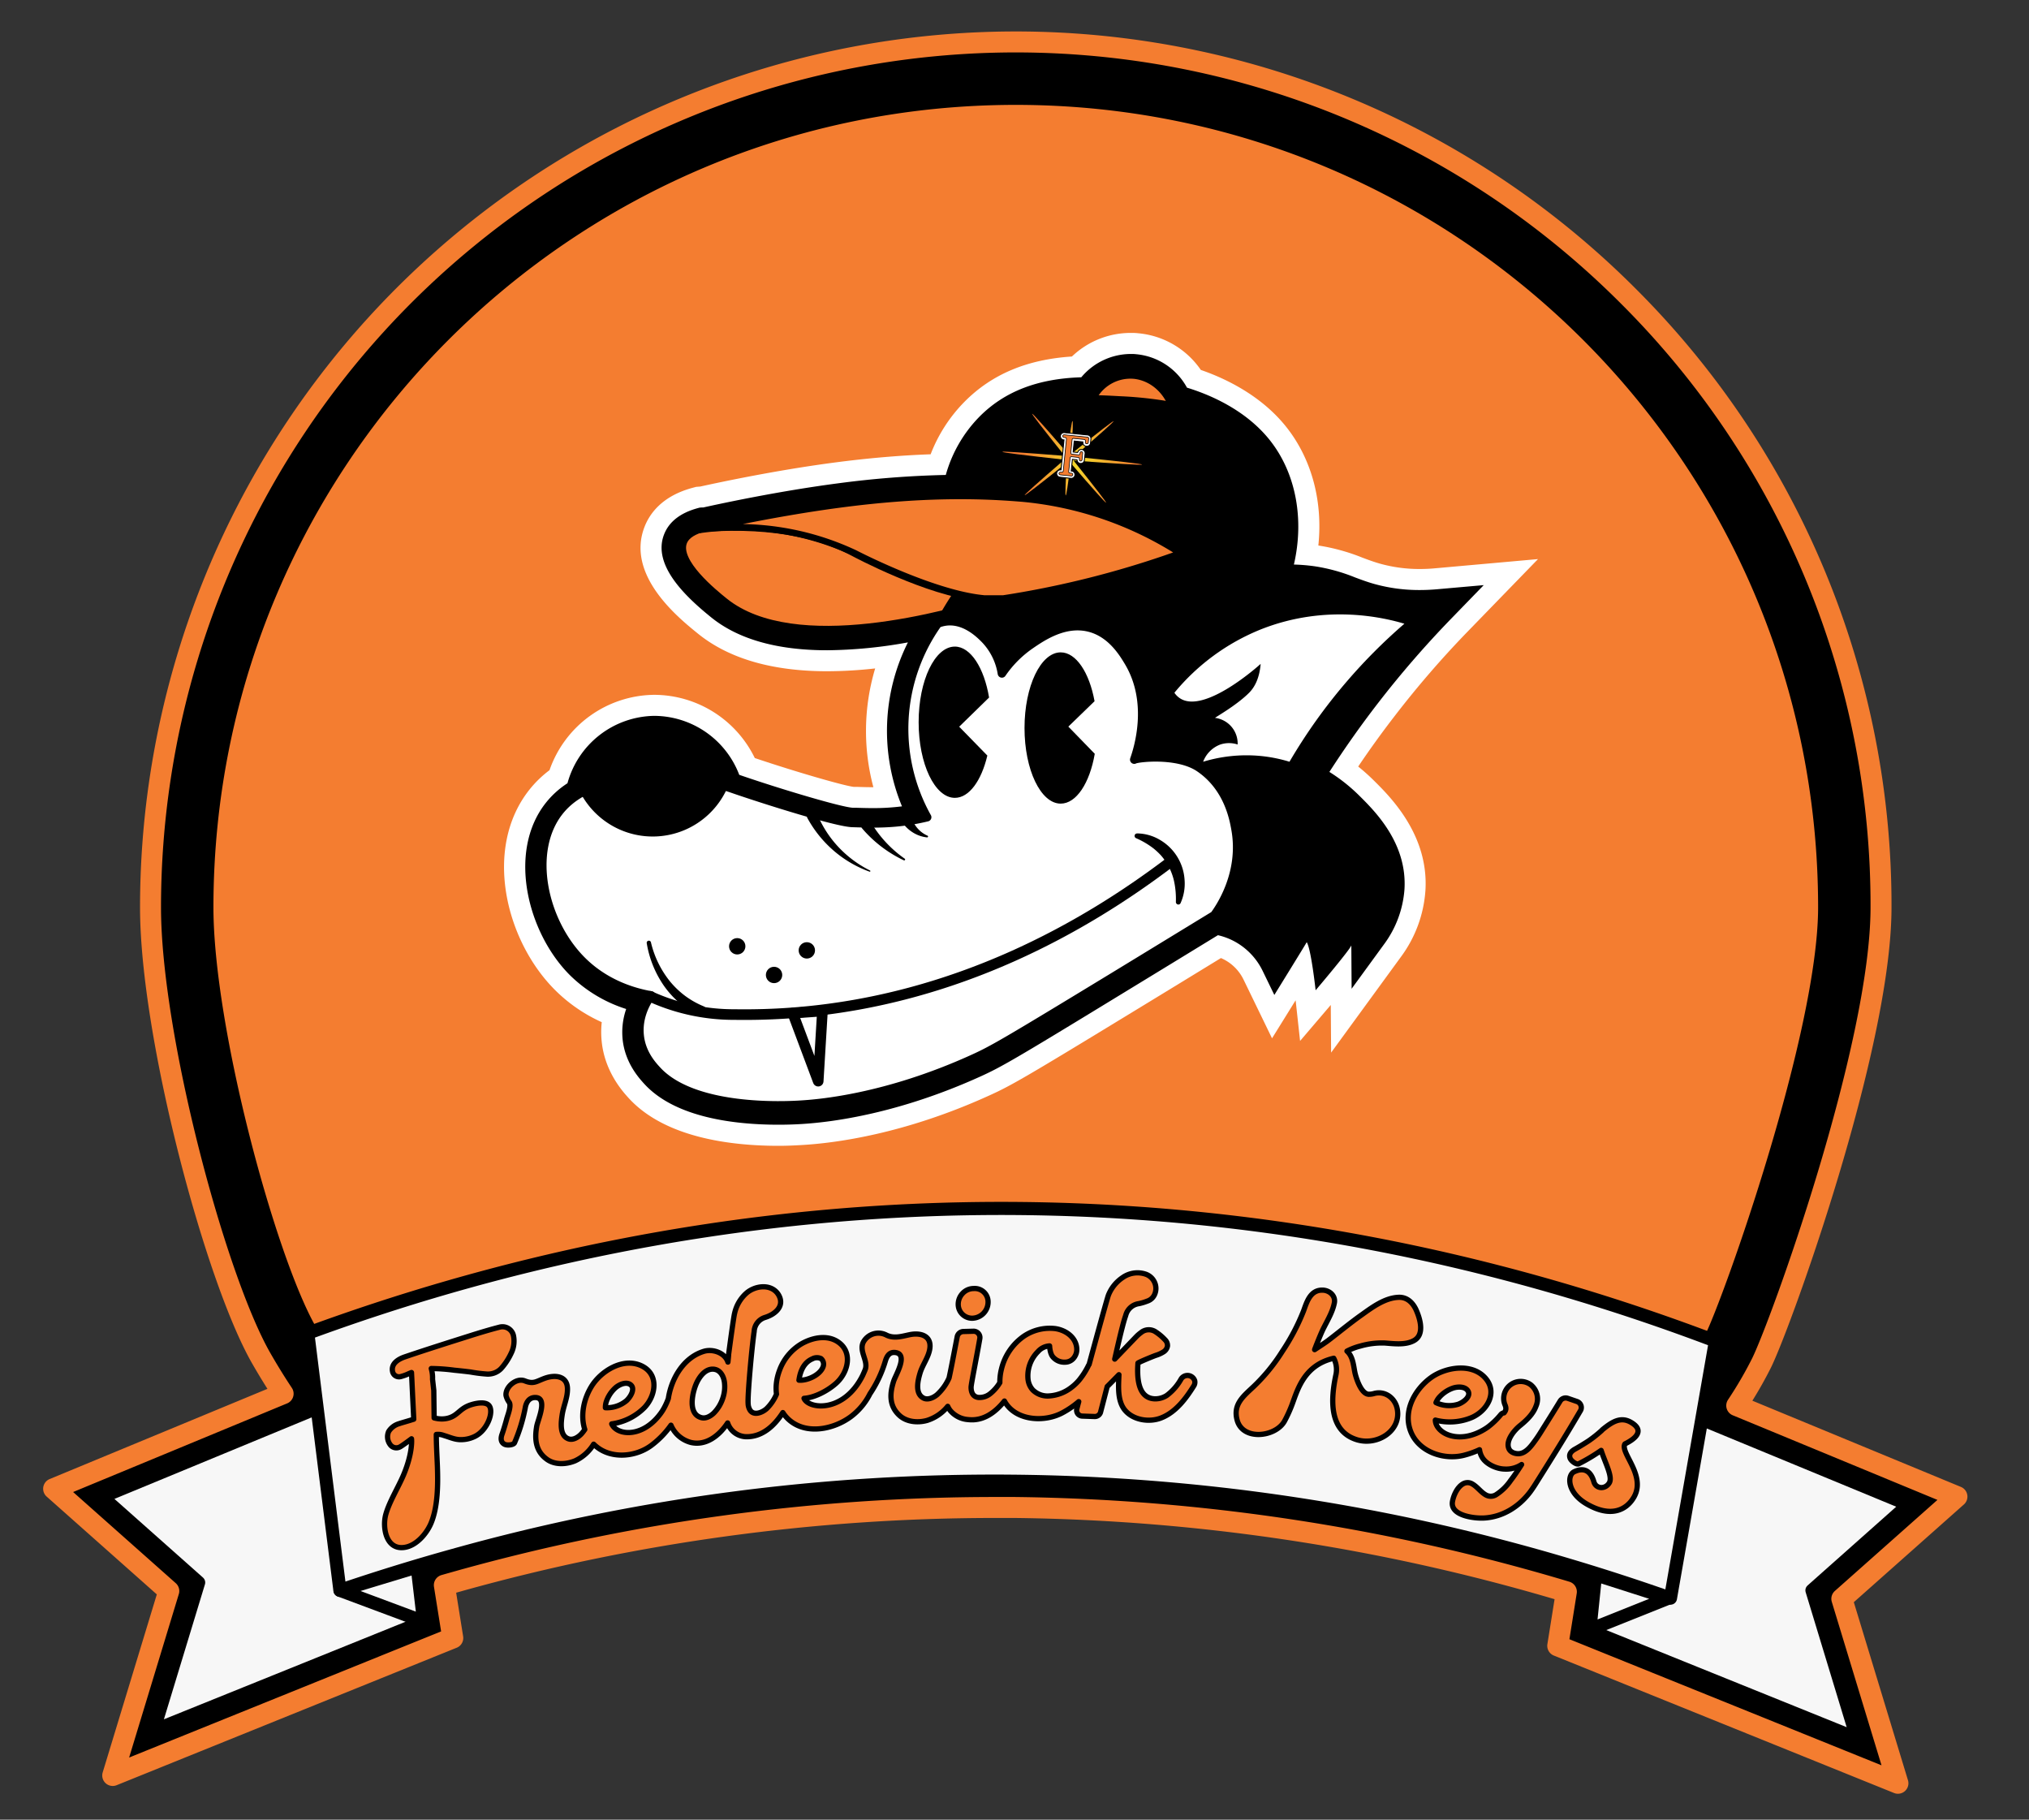 <svg id="Layer_1" data-name="Layer 1" xmlns="http://www.w3.org/2000/svg" xmlns:xlink="http://www.w3.org/1999/xlink" viewBox="0 0 774 694"><rect x="0" y="0" width="774" height="694" fill="#333333" stroke="none"/><defs><style>.cls-1{fill:#f7f7f7;stroke-width:5px;}.cls-1,.cls-10,.cls-11,.cls-12,.cls-13,.cls-15,.cls-16,.cls-17,.cls-2,.cls-4,.cls-6,.cls-7,.cls-8,.cls-9{stroke:#000;}.cls-1,.cls-10,.cls-11,.cls-17,.cls-2,.cls-3,.cls-4,.cls-6,.cls-7,.cls-8,.cls-9{stroke-linecap:round;stroke-linejoin:round;}.cls-12,.cls-16,.cls-17,.cls-2,.cls-4,.cls-6{fill:#f47d30;}.cls-2{stroke-width:3px;}.cls-3{stroke:#f47d30;}.cls-3,.cls-4{stroke-width:8px;}.cls-10,.cls-15,.cls-5,.cls-8{fill:#fff;}.cls-13,.cls-6,.cls-9{stroke-width:2.43px;}.cls-11,.cls-7{fill:none;}.cls-7,.cls-8{stroke-width:2.19px;}.cls-10{stroke-width:3.24px;}.cls-11{stroke-width:4.05px;}.cls-12,.cls-13,.cls-15,.cls-16{stroke-miterlimit:10;}.cls-12{stroke-width:2.5px;}.cls-14{fill:url(#radial-gradient);}.cls-15{stroke-width:0.36px;}.cls-16{stroke-width:0.25px;}.cls-17{stroke-width:2px;}</style><radialGradient id="radial-gradient" cx="521.41" cy="208.99" r="21.95" gradientTransform="matrix(1, 0.1, -0.1, 1, -89.05, -85)" gradientUnits="userSpaceOnUse"><stop offset="0" stop-color="#f3de2c"/><stop offset="0.53" stop-color="#f4aa2e"/><stop offset="0.99" stop-color="#f47d30"/></radialGradient></defs><title>Frederick Keys Keyote Logo Redesign</title><path class="cls-1" d="M120.2,611.12l-21.73-5.56L118.82,600Z"/><path class="cls-1" d="M166.7,587l-47.88,13-8.66-69.36,44.6-18.43Z"/><path class="cls-1" d="M120.2,611.12l-21.73-5.56L118.82,600Z"/><path class="cls-1" d="M172.14,621.07l-2.64-16.51.87-.25Z"/><path class="cls-2" d="M110.77,535.56q-1.38-2-2.73-4l2.12-.88Z"/><path class="cls-1" d="M597.52,607.08l-1.63,10.23c.46-3.43.93-6.87,1.4-10.3Z"/><path class="cls-1" d="M166.7,587l-47.88,13-8.66-69.36,44.6-18.43Z"/><path class="cls-3" d="M702.6,609.76,724,680.11,594.23,627.69l1.66-10.38,1.63-10.23-.23-.07-1.53-.46a762.56,762.56,0,0,0-208.71-31.62c-2.64,0-5.26,0-7.87,0A760.37,760.37,0,0,0,175.72,602.8l-5.35,1.51-.87.25,2.64,16.51.58,3.64L43,677.14l21.39-70.35-43.93-39L108,531.54q-4.41-6.64-8.39-13.6C82,487.12,57.42,394.77,57.42,346.07a330.07,330.07,0,0,1,563.46-233.4,327.91,327.91,0,0,1,96.67,233.4c0,53.41-38.53,159.76-45.7,174a152.29,152.29,0,0,1-9.34,16l84,34.72Z"/><path class="cls-4" d="M697.55,346.07C697.55,394.83,661,497.17,654,511s-20.77,35-50,57a910.92,910.92,0,0,0-101-21c-70.3-10.51-124-10.13-135-10-48.78.57-119,6.24-202,30a223.4,223.4,0,0,1-49-59c-15.75-27.5-39.58-115.5-39.58-161.93C77.42,174.82,216.23,36,387.48,36S697.55,174.82,697.55,346.07Z"/><path class="cls-1" d="M161.59,618.43,58.61,660q8.58-28.23,17.17-56.46L39,570.88,146.88,526.3Q154.23,572.37,161.59,618.43Z"/><path class="cls-1" d="M161.59,618.43q-1.23-10.41-2.45-20.81l-29.42,8.92Z"/><path class="cls-1" d="M605.36,621.4l103,41.6-17.16-56.46L728,573.85,620.07,529.28Q612.7,575.33,605.36,621.4Z"/><path class="cls-1" d="M606.5,621.5q1.08-10.46,2.15-20.9l27.85,8.9Z"/><path class="cls-1" d="M654.39,511.45l-.45,2.55q-8.34,47.76-16.71,95.51c-12-4.22-24.84-8.45-38.62-12.55A766.09,766.09,0,0,0,173,593.17c-15.57,4.32-30,8.85-43.33,13.37q-6.14-49-12.25-98.06l.76-.28c63.93-23.44,157.43-48.43,271.38-47.28C500.6,462.06,591.62,487.59,654.39,511.45Z"/><path class="cls-5" d="M297,437c-18.46,0-43.35-3.15-57.11-18.13-2.28-2.49-9.11-10-10.34-21.46a34.83,34.83,0,0,1,0-7.57,60.12,60.12,0,0,1-17.73-12.17c-19-18.88-27.55-54.09-9.94-76.4a41.86,41.86,0,0,1,7.74-7.53A42.75,42.75,0,0,1,249.43,265h.31a42.8,42.8,0,0,1,38.19,24.11c16.19,5.45,34.35,10.65,37.81,11l1.34,0c1.85.06,3.77.12,5.84.12h.25a83.06,83.06,0,0,1,.68-45.3A165.87,165.87,0,0,1,315.51,256c-20.88,0-37.42-4.8-49.15-14.25-7.56-6.1-27.65-22.3-20.51-40.77,1.94-5.05,6.67-11.73,18.15-14.88l1.55-.42,1.58-.12c8.63-1.9,29.67-6.33,51.4-9.18,12.64-1.66,24.88-2.71,36.48-3.12a58.12,58.12,0,0,1,12.89-20c10.37-10.49,23.8-16.16,41-17.29a32.45,32.45,0,0,1,22.41-9c.92,0,1.85,0,2.77.12a32.51,32.51,0,0,1,24,14c9.14,3.15,23.29,9.73,33,22.26,9.43,12.17,13.57,28.09,11.83,44.7a75.93,75.93,0,0,1,16.78,4.62c2.25.84,4.37,1.64,6.87,2.34a55.83,55.83,0,0,0,15,2c2,0,4-.09,6-.28l39.14-3.5-27.36,28.18A373.61,373.61,0,0,0,532,273.11c-4.79,6.2-9.45,12.65-13.89,19.24a75.06,75.06,0,0,1,6,5.36c6.29,6.23,21,20.78,19.64,42a48,48,0,0,1-9.34,25.23l-26.63,36.51-.13-18.17L495.94,397l-1.7-15.5c-.42.69-9,14.5-9,14.5L474.4,373.66a17,17,0,0,0-8.65-8.27c-9.33,5.71-20.93,12.81-34.26,20.92-41.26,25.15-46,27.82-54.19,31.53-32.07,14.58-58.22,18.05-70.95,18.83C303.33,436.85,300.18,437,297,437Z"/><path d="M525.62,268.22c-6.51,8.43-12.71,17.21-18.5,26.18a65.44,65.44,0,0,1,11.35,9c6.06,6,18.38,18.2,17.29,35.79a40.06,40.06,0,0,1-7.83,21L515.6,377.1q-.06-8.3-.11-16.6c0,1.13-13.62,17.18-13.62,17.18s-1.73-15.82-3.4-18.35c-.06.26-12.35,20.13-12.35,20.13l-4.52-9.3a25.38,25.38,0,0,0-7-8.69,25,25,0,0,0-10-4.8c-9.81,6-22.51,13.77-37.35,22.81C386.49,404.37,381.83,407,374,410.56c-30.89,14-55.94,17.38-68.12,18.12-2.89.18-5.88.27-8.86.27-16.86,0-39.43-2.7-51.22-15.54-2-2.19-7.32-8-8.28-16.91a27.09,27.09,0,0,1,1.35-11.68A53.72,53.72,0,0,1,217.49,372c-16.23-16.12-24.05-47.09-9.3-65.77a34.21,34.21,0,0,1,8.28-7.51,34.87,34.87,0,0,1,33-25.7h.25A34.86,34.86,0,0,1,282,295.51c15.92,5.49,39.26,12.43,43.41,12.56l1.13,0c1.94.06,4.07.13,6.38.13a85.68,85.68,0,0,0,11.16-.67A75.26,75.26,0,0,1,346.34,245a179.24,179.24,0,0,1-30.83,3c-19,0-33.86-4.2-44.13-12.48-9.92-8-22.58-20-18.07-31.66,1.87-4.85,6.18-8.23,12.81-10.05l.78-.21.8-.06.58,0c7.7-1.71,29.08-6.27,51.29-9.19a371.07,371.07,0,0,1,41.22-3.21,51.37,51.37,0,0,1,12.79-22.17c9.53-9.64,22.25-14.57,38.9-15.08h0A24.71,24.71,0,0,1,431.3,135c.69,0,1.39,0,2.09.09a24.61,24.61,0,0,1,19.41,12.76c8.4,2.56,22.6,8.41,31.94,20.46,9.69,12.5,12.81,29.86,8.84,47a69.54,69.54,0,0,1,8.05.68,67.89,67.89,0,0,1,15.23,4.21c2.43.91,4.74,1.77,7.52,2.55a63.62,63.62,0,0,0,17.2,2.28c2.21,0,4.48-.1,6.76-.31L566,223.16l-12.35,12.72A381.14,381.14,0,0,0,525.62,268.22Z"/><path class="cls-6" d="M380.59,228.23c-18.83,5.88-77.46,22.5-104.12,1-4.07-3.28-18.5-14.92-15.6-22.43,1.11-2.88,4.49-4.36,7.39-5.16,29-2,46.53,3.51,57.43,9.36,0,0,28.47,15.27,47.48,16.88.29,0,.59,0,.89.06l.82,0,.38,0h.27l.28,0,.76,0c.15,0,.31,0,.47,0h.35c.49,0,.82,0,.9,0Z"/><path class="cls-7" d="M248.44,380.44c2.73,1.19,5.77,2.36,9.09,3.43A95.38,95.38,0,0,0,270.38,387h0a157.83,157.83,0,0,0,32.9,0c12.07-1.33,69-20.42,142.56-57"/><path d="M437.25,322.81a14.33,14.33,0,0,1,5.44,2.35,15,15,0,0,1,6.24,10,14.57,14.57,0,0,1-.27,5.92.64.64,0,0,1-1.25-.2h0a18.68,18.68,0,0,0-.43-5.34,15.85,15.85,0,0,0-2-4.84,17.09,17.09,0,0,0-8.08-6.65h0a.64.64,0,0,1,.37-1.21Z"/><path class="cls-7" d="M303.28,387l6.58,13.16,4.38-15.35"/><path d="M270,388.06a33.47,33.47,0,0,1-19.79-20.63.44.44,0,0,1,.83-.3,32.39,32.39,0,0,0,7.79,11.7A31.69,31.69,0,0,0,270.75,386a1.1,1.1,0,0,1-.7,2.08Z"/><path class="cls-8" d="M513.84,308.06a59.51,59.51,0,0,0-15.36-11,50.77,50.77,0,0,0-46.06,2.19c-.23-5-2.73-9.31-6.58-11-3.66-1.57-7.66-.34-8.77,0a15.17,15.17,0,0,0-4.39,2.2c1.37-3.9,7.17-21.7-2.19-37.29-2.08-3.46-6.72-11.19-15.35-13.16-9.21-2.1-17.54,3.58-21.94,6.58a42.17,42.17,0,0,0-11,11,24.28,24.28,0,0,0-6.58-13.16c-1.85-1.86-7.83-7.89-15.36-6.58a13.16,13.16,0,0,0-2.52.72,69.12,69.12,0,0,0-4.06,73.85c-11.86,2.89-21.51,2.4-28.51,2.19-6.24-.18-34.4-9.11-46.06-13.16a81.08,81.08,0,0,0-28.51-4.38c-10,.37-27.72,1-37.29,13.16-12,15.22-6.17,42.18,8.77,57,9.36,9.29,20.59,12.16,26.32,13.16-1.36,1.9-5.2,7.75-4.38,15.36.72,6.77,4.78,11.2,6.58,13.16,14,15.3,48.77,13.53,54.83,13.16,6.74-.41,32.46-2.4,65.8-17.55,7.51-3.41,12-6,52.64-30.71,15.93-9.71,29.41-17.95,39.48-24.12a31.67,31.67,0,0,1,24.13,17.54,22.63,22.63,0,0,0,4.38-19.74,19.76,19.76,0,0,1,8.78,4.39,20.46,20.46,0,0,1,6.58,13.16,21.15,21.15,0,0,0,6.58-8.77,21.76,21.76,0,0,0,0-15.36,17.17,17.17,0,0,1,8.77,15.36,33.51,33.51,0,0,0,6.58-17.55C530.1,324,519.1,313.28,513.84,308.06Z"/><path class="cls-9" d="M529.19,338a33.54,33.54,0,0,1-6.58,17.55,17.17,17.17,0,0,0-8.77-15.36,21.76,21.76,0,0,1,0,15.36,21.15,21.15,0,0,1-6.58,8.77,20.38,20.38,0,0,0-6.59-13.16,19.72,19.72,0,0,0-8.76-4.39,23,23,0,0,1,0,11,22.64,22.64,0,0,1-4.4,8.77,31.64,31.64,0,0,0-8.76-11,32,32,0,0,0-15.36-6.58,1.19,1.19,0,0,0-.15.09A85.84,85.84,0,0,0,462,321.59c-2-9.76-28.39-31.75-29.34-31.07,1.37-3.9,7.17-21.7-2.19-37.29-2.08-3.46-6.72-11.19-15.36-13.16-9.2-2.1-17.52,3.57-21.93,6.58a42.17,42.17,0,0,0-11,11,24.38,24.38,0,0,0-6.58-13.16c-1.85-1.86-7.83-7.89-15.36-6.58a12.5,12.5,0,0,0-2.52.73c.12-.25.22-.49.33-.73,1-2.14,24.21-49.07,68-48.25,33.81.63,54.48,29.25,57,32.89a61.72,61.72,0,0,1,17.54,0c9.34,1.37,13.78,4.3,21.94,6.58a72.22,72.22,0,0,0,26.32,2.2,385.72,385.72,0,0,0-50.71,64.86l.26.13a59.35,59.35,0,0,1,15.36,11C519.11,312.47,530.1,323.21,529.19,338Z"/><path class="cls-10" d="M471.33,316.32c-.72-4.08-2.85-16.06-13.77-23.49-8.38-5.71-23.93-3.81-24.88-3.12,1.37-3.9,7.17-21.7-2.19-37.29-2.08-3.46-6.72-11.19-15.35-13.16-9.21-2.1-17.54,3.58-21.94,6.58a42.17,42.17,0,0,0-11,11,24.28,24.28,0,0,0-6.58-13.16c-1.85-1.86-7.83-7.89-15.36-6.58a13.16,13.16,0,0,0-2.52.72,69.12,69.12,0,0,0-4.06,73.85c-11.86,2.89-21.51,2.4-28.51,2.19-6.24-.18-34.4-9.11-46.06-13.16a81.08,81.08,0,0,0-28.51-4.38c-10,.37-27.72,1-37.29,13.16-12,15.22-6.17,42.18,8.77,57,9.36,9.29,20.59,12.16,26.32,13.16-1.36,1.9-5.2,7.75-4.38,15.36.72,6.77,4.78,11.2,6.58,13.16,14,15.3,48.77,13.53,54.83,13.16,6.74-.41,32.46-2.4,65.8-17.55,7.51-3.41,12-6,52.64-30.71,15.86-9.66,29.28-17.87,39.33-24C465.29,346.2,474.33,333.16,471.33,316.32Z"/><path class="cls-11" d="M244.87,380.74,248,380a77,77,0,0,0,32.27,6.94c7.42.11,15.1-.1,23-.73,61.79-4.89,110.4-32.71,142.56-57"/><path d="M433.73,317.85a17.42,17.42,0,0,1,8.68,2.43,19,19,0,0,1,9.47,15.29,18.13,18.13,0,0,1-1.53,8.87.93.93,0,0,1-1.24.45,1,1,0,0,1-.55-.87v0a32.66,32.66,0,0,0-.67-7.85,22.11,22.11,0,0,0-2.79-6.92,23.76,23.76,0,0,0-2.22-3,28,28,0,0,0-2.74-2.58,31.33,31.33,0,0,0-6.77-4h0a.94.94,0,0,1,.38-1.8Z"/><path class="cls-11" d="M313.74,385.6l-1.62,26.74-9.72-25.93Z"/><path d="M266.72,387.45a35.51,35.51,0,0,1-13.51-11.57,39.88,39.88,0,0,1-6.51-16.22.82.82,0,0,1,1.6-.32,37.4,37.4,0,0,0,7.18,14.83,33.32,33.32,0,0,0,5.87,5.64,32.73,32.73,0,0,0,7,3.95,2,2,0,0,1-1.53,3.75l-.13-.06Z"/><path class="cls-5" d="M513.84,259.81a208.26,208.26,0,0,0-21.94,30.71,56,56,0,0,0-11-2.2,57,57,0,0,0-21.94,2.2,11.18,11.18,0,0,1,6.58-6.58,10.55,10.55,0,0,1,6.58,0,9.85,9.85,0,0,0-8.61-10.15c-.06-.16,8.2-4.76,13-9.59,1.82-1.84,3.89-5.05,4.39-11-.89.81-21.38,19.16-30.71,13.16A7.47,7.47,0,0,1,448,264.2a82.73,82.73,0,0,1,32.9-24.13c25.14-10,47.61-4.35,54.83-2.19A208.47,208.47,0,0,0,513.84,259.81Z"/><path d="M277,301.48a31.12,31.12,0,0,1-54.84,2.2,27.87,27.87,0,0,1,54.84-2.2Z"/><path d="M365.9,277.16l10.74,11c-2.26,9.57-6.95,16.13-12.39,16.13-7.63,0-13.82-12.9-13.82-28.85s6.19-28.84,13.82-28.84c6,0,11.17,8.12,13.05,19.43Z"/><path d="M417.62,287.49c-1.93,11.12-7,19-13,19-7.61,0-13.8-12.9-13.8-28.84s6.19-28.85,13.8-28.85c5.9,0,10.94,7.75,12.92,18.63l-10,9.69Z"/><circle cx="281.23" cy="360.9" r="3.12"/><circle cx="295.28" cy="371.84" r="3.12"/><circle cx="307.78" cy="362.46" r="3.12"/><path d="M311.66,310.27a41.43,41.43,0,0,0,8,12.58A42.42,42.42,0,0,0,331.89,332a.24.24,0,0,1-.19.44,43.75,43.75,0,0,1-13.59-7.93A44.69,44.69,0,0,1,308,312h0a2,2,0,0,1,3.56-1.95Z"/><path d="M332.21,313.6a45.23,45.23,0,0,0,12.92,13.9.34.34,0,0,1,.08.49.35.35,0,0,1-.44.12A47.85,47.85,0,0,1,328.92,316v0a2,2,0,1,1,3.1-2.64Z"/><path d="M347.74,311.71a10.87,10.87,0,0,0,6.07,7,.34.34,0,0,1,.18.46.34.34,0,0,1-.35.2,12.67,12.67,0,0,1-5.27-1.79,13.62,13.62,0,0,1-4.27-4.09l-.07-.1a2.06,2.06,0,0,1,3.43-2.3A2.21,2.21,0,0,1,347.74,311.71Z"/><path class="cls-12" d="M416.08,154c5.1-.07,10,.3,14.47.63a142.23,142.23,0,0,1,16.95,2c-1.85-7.25-7.82-12.64-14.8-13.39A16,16,0,0,0,416.08,154Z"/><path class="cls-13" d="M366.78,207.19c32.28,2.36,57,3.76,74.13,3.4,7.4-.16,24.73-2.44,37.31,8.1a32.24,32.24,0,0,1,4,4.05c7.29-17.33,6-36.56-3.93-49.47-10.89-14.1-30.53-18.55-33.7-19.14L444,154a147.68,147.68,0,0,0-16.84-1.68c-4.42-.24-9.32-.52-14.4-.37-11.38.35-23.68,2.86-33.39,12.68C363.7,180.44,366.3,203.47,366.78,207.19Z"/><path class="cls-6" d="M450.27,211a359.94,359.94,0,0,1-51.74,14.44q-8.08,1.62-15.84,2.8l-1.23,0-1.14,0-.92,0H379c-.17,0-.33,0-.49,0l-.78,0-.29,0h-.28l-.39,0-.84,0c-.31,0-.62,0-.92-.06C355.47,226.26,326.16,211,326.16,211a104.43,104.43,0,0,0-59-8.91h0s26-6.11,53.48-9.72c30.78-4.06,52.41-3.52,67.3-2.36l1.82.14A133.79,133.79,0,0,1,450.27,211Z"/><path class="cls-14" d="M421.94,191.73c-.18.15-4.52-4.69-13.55-15.16-1,8.68-1.62,12.41-1.85,12.39s-.13-3.8.4-12.52c-10.78,8.64-15.93,12.61-16.08,12.43s4.69-4.52,15.15-13.55c-16.05-1.78-23.71-2.75-23.68-3s7.72.26,23.82,1.54c-8.65-10.78-12.61-15.93-12.43-16.08s4.52,4.68,13.55,15.15c1-8.67,1.62-12.41,1.85-12.39s.13,3.81-.4,12.52c10.78-8.64,15.93-12.61,16.08-12.42s-4.69,4.52-15.15,13.54c17.54,1.76,26,2.73,26,3s-8.51-.25-26.11-1.52C418.16,186.43,422.12,191.58,421.94,191.73Z"/><path class="cls-15" d="M404.34,182a1.4,1.4,0,1,1,.28-2.79h.13l1.14-11.43h-.12a1.4,1.4,0,0,1-1.26-1.54A1.39,1.39,0,0,1,406,165l8.9.89a1.39,1.39,0,0,1,1.25,1.53l-.15,1.53a1.4,1.4,0,0,1-1.54,1.25h-.13a1.42,1.42,0,0,1-1.26-1.54v-.12l-3.28-.33-.42,4.19,1.77.18a1.41,1.41,0,0,1,2.79.4l-.26,2.55a1.41,1.41,0,0,1-2.81-.16l-1.77-.17-.45,4.44.25,0a1.41,1.41,0,0,1-.28,2.8Z"/><path class="cls-16" d="M408.75,181.53l-4.32-.43a.51.51,0,0,1-.45-.56h0a.5.5,0,0,1,.55-.45l.52,0a.5.5,0,0,0,.55-.45l1.22-12.21a.5.5,0,0,0-.45-.55l-.52-.05a.51.51,0,0,1-.45-.56h0a.51.51,0,0,1,.56-.45l8.89.89a.51.51,0,0,1,.45.55l-.15,1.53a.51.51,0,0,1-.56.45h-.13a.51.51,0,0,1-.45-.56l.05-.51a.52.52,0,0,0-.46-.56l-4.06-.4a.51.51,0,0,0-.56.45l-.49,5a.51.51,0,0,0,.45.56l2.54.25A.51.51,0,0,0,412,173l0-.27a.52.52,0,0,1,.56-.46h0a.49.49,0,0,1,.45.55l-.25,2.55a.52.52,0,0,1-.56.46h0a.51.51,0,0,1-.45-.56l0-.27a.5.5,0,0,0-.45-.55l-2.54-.26a.52.52,0,0,0-.56.46l-.52,5.21a.51.51,0,0,0,.46.56l.63.06a.51.51,0,0,1,.46.56h0A.51.51,0,0,1,408.75,181.53Z"/><path class="cls-17" d="M195,516.09a23.81,23.81,0,0,1-3.84,5.86,7,7,0,0,1-5.52,2.09,57.35,57.35,0,0,1-6.13-.77q-3.1-.39-6.23-.69a70.63,70.63,0,0,0-8.77-.64A12.55,12.55,0,0,1,165,526l.48,4.31q.06,5.22.13,10.46a11.45,11.45,0,0,0,2.93.4,9.44,9.44,0,0,0,2.35-.29c3.61-.92,4.32-3.44,8.11-4.88,2-.75,6-1.68,7.51,0,2,2.29-.49,9.39-5.31,11.8a12.05,12.05,0,0,1-5.72,1.26c-2.24-.07-4.08-1-6.16-1.59a6.07,6.07,0,0,0-2.88-.39c0,4.15.27,8.28.42,12.42.23,6.61.19,15.3-2.49,21.55-1.64,3.83-5.46,8.4-10,9.1-7.18,1.11-8.56-7.7-7.2-12.58s4.83-10.41,6.81-15.14c3.43-8.2,3.07-13.31,3-13.7-1,.77-3.86,2.86-4.45,3.12a2.87,2.87,0,0,1-3.68-.88,5,5,0,0,1-.6-5,7,7,0,0,1,4-3c.91-.33,3.15-.92,5.58-1.7q-.31-6.46-.62-12.93c-.07-1.63-.15-3.25-.24-4.88-.36.14-.69.28-1,.42a16.84,16.84,0,0,1-3,1.1,2.51,2.51,0,0,1-3.24-2c-.55-2.92,2.17-4.62,4.69-5.48,8.45-2.87,17-5.56,25.5-8.25,3.52-1.1,7-2.15,10.58-3.07a4.28,4.28,0,0,1,5.38,3.25A10.34,10.34,0,0,1,195,516.09Z"/><path class="cls-17" d="M371.44,491.43a5.75,5.75,0,0,0-4.21,1.82,6,6,0,0,0-1.67,4.77,5.29,5.29,0,0,0,5.42,4.73,6.18,6.18,0,0,0,5.93-6.53A5.07,5.07,0,0,0,371.44,491.43Z"/><path class="cls-17" d="M455.74,526.57a2.89,2.89,0,0,0-5.17-.67,19.89,19.89,0,0,1-5.49,6.31,8.1,8.1,0,0,1-4.55,1.29c-6.81-.23-6.76-8.88-6.44-13.64.58-.48,6.52-2.88,7-3a11.62,11.62,0,0,0,2.68-1.23,3.22,3.22,0,0,0,1.58-2.25,2.92,2.92,0,0,0-.91-2.39,18.74,18.74,0,0,0-3.55-3,4.64,4.64,0,0,0-5.63.24,13.42,13.42,0,0,0-1.71,1.46c-2.1,2.18-7,7.3-8.32,8.66.3-1.25,2.59-11.68,3.89-15.74l.33-1a6,6,0,0,1,5-4.42,19.28,19.28,0,0,0,3.09-.92l.19-.07a4.57,4.57,0,0,0,2.66-2.38,5.64,5.64,0,0,0,.06-4.72,5.82,5.82,0,0,0-3.41-3.15,9.8,9.8,0,0,0-8.68,1.22,14.52,14.52,0,0,0-5.53,6.78c-.46,1.19-4.16,14.66-7.36,26.42a2,2,0,0,0-.24.37,28.48,28.48,0,0,1-3.57,5.61,18.08,18.08,0,0,1-2.94,2.79,15.35,15.35,0,0,1-8.85,3.27,8,8,0,0,1-5.91-2.31,7.21,7.21,0,0,1-1.82-4.28,13.06,13.06,0,0,1,3.82-10.35,6.36,6.36,0,0,1,4.43-2.16s.08,2.72,1.17,4.1a5.71,5.71,0,0,0,4.84,2.1,4.23,4.23,0,0,0,3.43-1.9,5.08,5.08,0,0,0,.93-3c-.07-4.33-4-7.3-8.22-7.9a17.65,17.65,0,0,0-12.19,3.06,21.37,21.37,0,0,0-8.3,12.27,20.23,20.23,0,0,0-.64,5.27h0a15.73,15.73,0,0,1-3.73,4.27,6.49,6.49,0,0,1-4.45,1.39c-2.16-.25-2.8-2.1-2.79-3.89,0-1.18,2-10.87,3.34-18.61a2.41,2.41,0,0,0-2.53-2.75l-3.71.1a2.48,2.48,0,0,0-2.39,1.95c-1.18,6.11-2.46,12.92-3.12,15.79v0a19,19,0,0,1-4.61,6.4c-1.28,1.06-3.43,2.09-5.09,1.27-3.43-1.71-2.18-6.79-1.36-9.54.93-3.17,3.29-6.09,3.74-9.42.64-4.8-3.47-6.13-7.79-5.22-3,.63-6,1.59-8.93.06a6.55,6.55,0,0,0-8.68,2.8c-1.72,3.57,2.09,7.18.68,10.58-.26.64-.58,1.37-.92,2.11-7.19,14.38-20.57,12.89-22.36,8.71,4.13-.29,9-2.89,12.14-5.66,4.79-4.18,6.73-12.31.4-16.13-4.13-2.49-9.56-1.28-13.52,1a19.57,19.57,0,0,0-8.42,10.27,20.09,20.09,0,0,0-1.17,5.07,17.23,17.23,0,0,0,.07,3.86,17.13,17.13,0,0,1-3.76,5.52c-1.51,1.39-4.71,2.81-6.26.69a5,5,0,0,1-.8-2.55c-.26-3,1.35-21.05,2.3-27.58a5.88,5.88,0,0,1,4.16-5.35c4-1.23,7.6-4.43,5.14-8.62a5.86,5.86,0,0,0-.66-.91c-2.93-3.32-8.4-2.44-11.5.18a14.34,14.34,0,0,0-4.6,7.78c-.26.72-1.52,9.93-2.29,15.7,0,0,0,.09,0,.13,0,.36-.22,2.4-.26,2.77-1.12-3.54-5.77-5.13-9.17-4.1-7.74,2.34-12.4,10.35-13.56,18a25.19,25.19,0,0,1-2,4.28c-.69,1.15-4.15,6.57-10.07,8.24-4.56,1.29-8.42-.28-9.53-2.85a21.71,21.71,0,0,0,12.51-6.25c4.38-4.61,5.58-12.66-1.09-15.87-7.06-3.39-15.62,2-19.2,7.92-2.93,4.82-4.2,11-2.49,16.34a13.72,13.72,0,0,1-1.28,1.65c-1.12,1.22-3.11,2.53-4.87,1.94-3.63-1.22-2.89-6.46-2.46-9.3.5-3.26,2.05-6.4,2-9.76,0-4.84-4.46-5.56-8.61-4.08-3.33,1.2-4.27,2.38-7.7,1-3.27-1.27-7.47,2.41-7.13,5.57a7.07,7.07,0,0,0,1.2,2.6c.94,1.32-.56,4.91-.93,6.33-.47,1.78-1.2,4.19-1.81,5.93s-.32,3.13,1,3.77c1.09.53,3.46.22,3.79-.59a64.41,64.41,0,0,0,4.07-13.26c.27-1.75,1.22-3.92,3.65-4,5.22-.17,1.19,8.45.75,10.93-.86,4.88-.48,9.51,3.88,12.64,3,2.18,7.35,2,10.78.56a16.43,16.43,0,0,0,7.05-6.33,13.68,13.68,0,0,0,1.13,1c5.89,4.74,15.1,3.85,21-.63a34.28,34.28,0,0,0,7.36-7.61,11.4,11.4,0,0,0,7.67,6.6c5.77,1.3,10.65-2.66,13.68-7.06l.27-.4a7.65,7.65,0,0,0,7.12,5.26c6.19.08,10.75-4.26,13.94-9.21a13,13,0,0,0,2.07,2.5c6.56,6.13,17.16,4,23.83-.91a24.78,24.78,0,0,0,7.32-8.74,45.79,45.79,0,0,0,5.84-12.34c.5-1.69,1.36-3.68,3.76-3.43,5.2.55.23,8.53-.54,10.92-1.52,4.71-1.78,9.35,2.11,13,2.72,2.58,7,3,10.61,2a16.5,16.5,0,0,0,7.9-5.38,7.68,7.68,0,0,0,.9,1.52,9.74,9.74,0,0,0,6.9,3.53c5.81.67,10.38-2.78,13.83-7.08a11.2,11.2,0,0,0,.6,1c4.48,6.58,14.74,7.08,21.43,3.54a34.75,34.75,0,0,0,6.32-4.31c-.35,1.28-.6,2.25-.75,2.81a2.21,2.21,0,0,0,2.13,2.71l4.66.16a2.26,2.26,0,0,0,2.26-1.58l2.55-9.84c.46-.44,4.48-4.53,4.48-4.53-.15,4.2-.68,9.78,2.17,13.39,3.2,4,9.41,4.84,13.83,3.14,5.68-2.18,9.58-7.49,12.6-12.33A2.61,2.61,0,0,0,455.74,526.57Zm-224.8,10.31a7.25,7.25,0,0,1,.25-2,12.55,12.55,0,0,1,3.7-5.7c1.42-1.18,4-2.33,5.64-1.08a2,2,0,0,1,.8,1.51c.12,1.58-1.2,3.53-2.33,4.58A11.69,11.69,0,0,1,230.94,536.88Zm44.84-3.79a14.48,14.48,0,0,1-3.57,5.92c-1.23,1.12-2.93,2.12-4.67,1.66-5.4-1.42-3.36-9.91-1.77-13.3,1.08-2.31,3.28-5.39,6.36-5.19,2.68.18,3.93,2.78,4.22,5A13.54,13.54,0,0,1,275.78,533.09Zm29-6.71c.23-1.61,1-6.38,5.07-8.11a3.67,3.67,0,0,1,3.35-.12h0a2.81,2.81,0,0,1,.77,3.16C312.84,524.39,308,526.64,304.77,526.38Z"/><path class="cls-17" d="M539.39,511.27c-3.17,1.77-7.5,1.22-11,.94a29.59,29.59,0,0,0-9.42,1.14,23.5,23.5,0,0,0-5.15,1.95c2.25,2,2.47,5.29,3,8,.4,2,2.28,8.2,5.22,8.45a7,7,0,0,0,2.26-.32c4.33-1.06,8,2,8.72,6,1.53,8.34-7.66,14.07-15.46,11.65-11-3.41-9.76-16.16-8-24.53a9.38,9.38,0,0,0-.78-6.53c-12.24,2.81-14.15,13.62-16.37,18.85A50.27,50.27,0,0,1,490,542c-3.38,6.1-16,7.62-18.1-.48-1.54-5.91,2.32-8.94,6.22-12.61a69.33,69.33,0,0,0,11-13.45,81.84,81.84,0,0,0,8.17-15.55c1.21-3.35,2.55-7.92,7.13-7.87,2.7,0,5.12,2.13,4.6,4.85-.69,3.59-2.79,6.93-4.38,10.19-1.06,2.18-3.2,7.69-3.15,7.66,1.85-1.25,3.77-2.42,5.53-3.77,4.11-3.15,8.18-6.53,12.45-9.54,4-2.86,8.87-6.5,14.14-6.65,3.25-.1,5.43,2.18,6.63,4.87C541.73,503,543.52,509,539.39,511.27Z"/><path class="cls-17" d="M601.59,534.52l-3.51-1.21a2.48,2.48,0,0,0-2.92,1q-2.91,4.76-5.89,9.48c-1.09,1.73-2.14,3.49-3.33,5.16-1.46,2-3.52,5.17-6.37,5.45-1.39.14-3.25-.4-3.91-1.75-1.48-3,1.83-7,4-8.8,2.5-2,5.17-4.49,6.27-7.54a6.93,6.93,0,0,0-2-8.18,6.47,6.47,0,0,0-9.91,7.45c.66,1.45.53,2.31-.29,3.27a1.78,1.78,0,0,0-1.24.67,28.44,28.44,0,0,1-4.79,4.64c-1.08.8-6.35,4.48-12.46,3.74-4.71-.56-7.66-3.49-7.7-6.3a21.75,21.75,0,0,0,13.95-1c5.81-2.57,10-9.55,5.09-15.07-5.21-5.84-15.2-4.12-20.77-.07-6.08,4.43-10.36,12.29-7.94,19.71a13.68,13.68,0,0,0,1,2.33c3.62,6.64,12.46,9.36,19.64,7.5a34.32,34.32,0,0,0,5.88-2.1,7.64,7.64,0,0,0,1,2.9c1.54,2.64,5.53,4.43,8.57,4.48a10.71,10.71,0,0,0,6.49-1.73c-1.32,2.08-2.68,4.13-4.19,6.09a19.41,19.41,0,0,1-5.58,5.44,3.82,3.82,0,0,1-3.84.09c-2.07-1.15-3.36-3.29-5.52-4.38a3.45,3.45,0,0,0-3.3.18c-2.15,1.28-3.52,4.31-3.94,6.65-1,5.45,8.31,6.53,12,6.33,7.32-.38,13.52-4.49,17.66-10,.64-.87,1.25-1.77,1.83-2.69,5.83-9.24,11.63-18.51,17.14-27.94.08-.12.14-.24.2-.33a2.6,2.6,0,0,0,.19-.42A2.43,2.43,0,0,0,601.59,534.52Zm-52.81-1.32a12.56,12.56,0,0,1,5.61-3.84c1.77-.55,4.57-.63,5.62,1.17a2,2,0,0,1,.16,1.7c-.5,1.51-2.46,2.8-3.91,3.33a11.67,11.67,0,0,1-8.48-.62A7.42,7.42,0,0,1,548.78,533.2Z"/><path class="cls-17" d="M623.29,571c-2.79,4.82-8.69,8-18,2.6-7.68-4.44-7.48-11.12-4.73-12.32.78-.34,5.54-2.81,7.45,3.84.8,2.78,4.36,3,5.9.39,1.34-2.32-1.59-7.58-3.12-12.35a69.28,69.28,0,0,1-8.6,5.13c-.78.38-2.76-1-3.22-2.09q-.82-2,1.77-3.48c1.61-.89,3.76-2.2,5.3-3.21a47.84,47.84,0,0,0,4.9-3.89h0a3.86,3.86,0,0,1,.5-.49c3.56-2.89,6.83-4.92,10.7-2.69,7.23,4.19-2.2,8.11-2.29,8.27C617.92,554.05,628.06,562.69,623.29,571Z"/></svg>